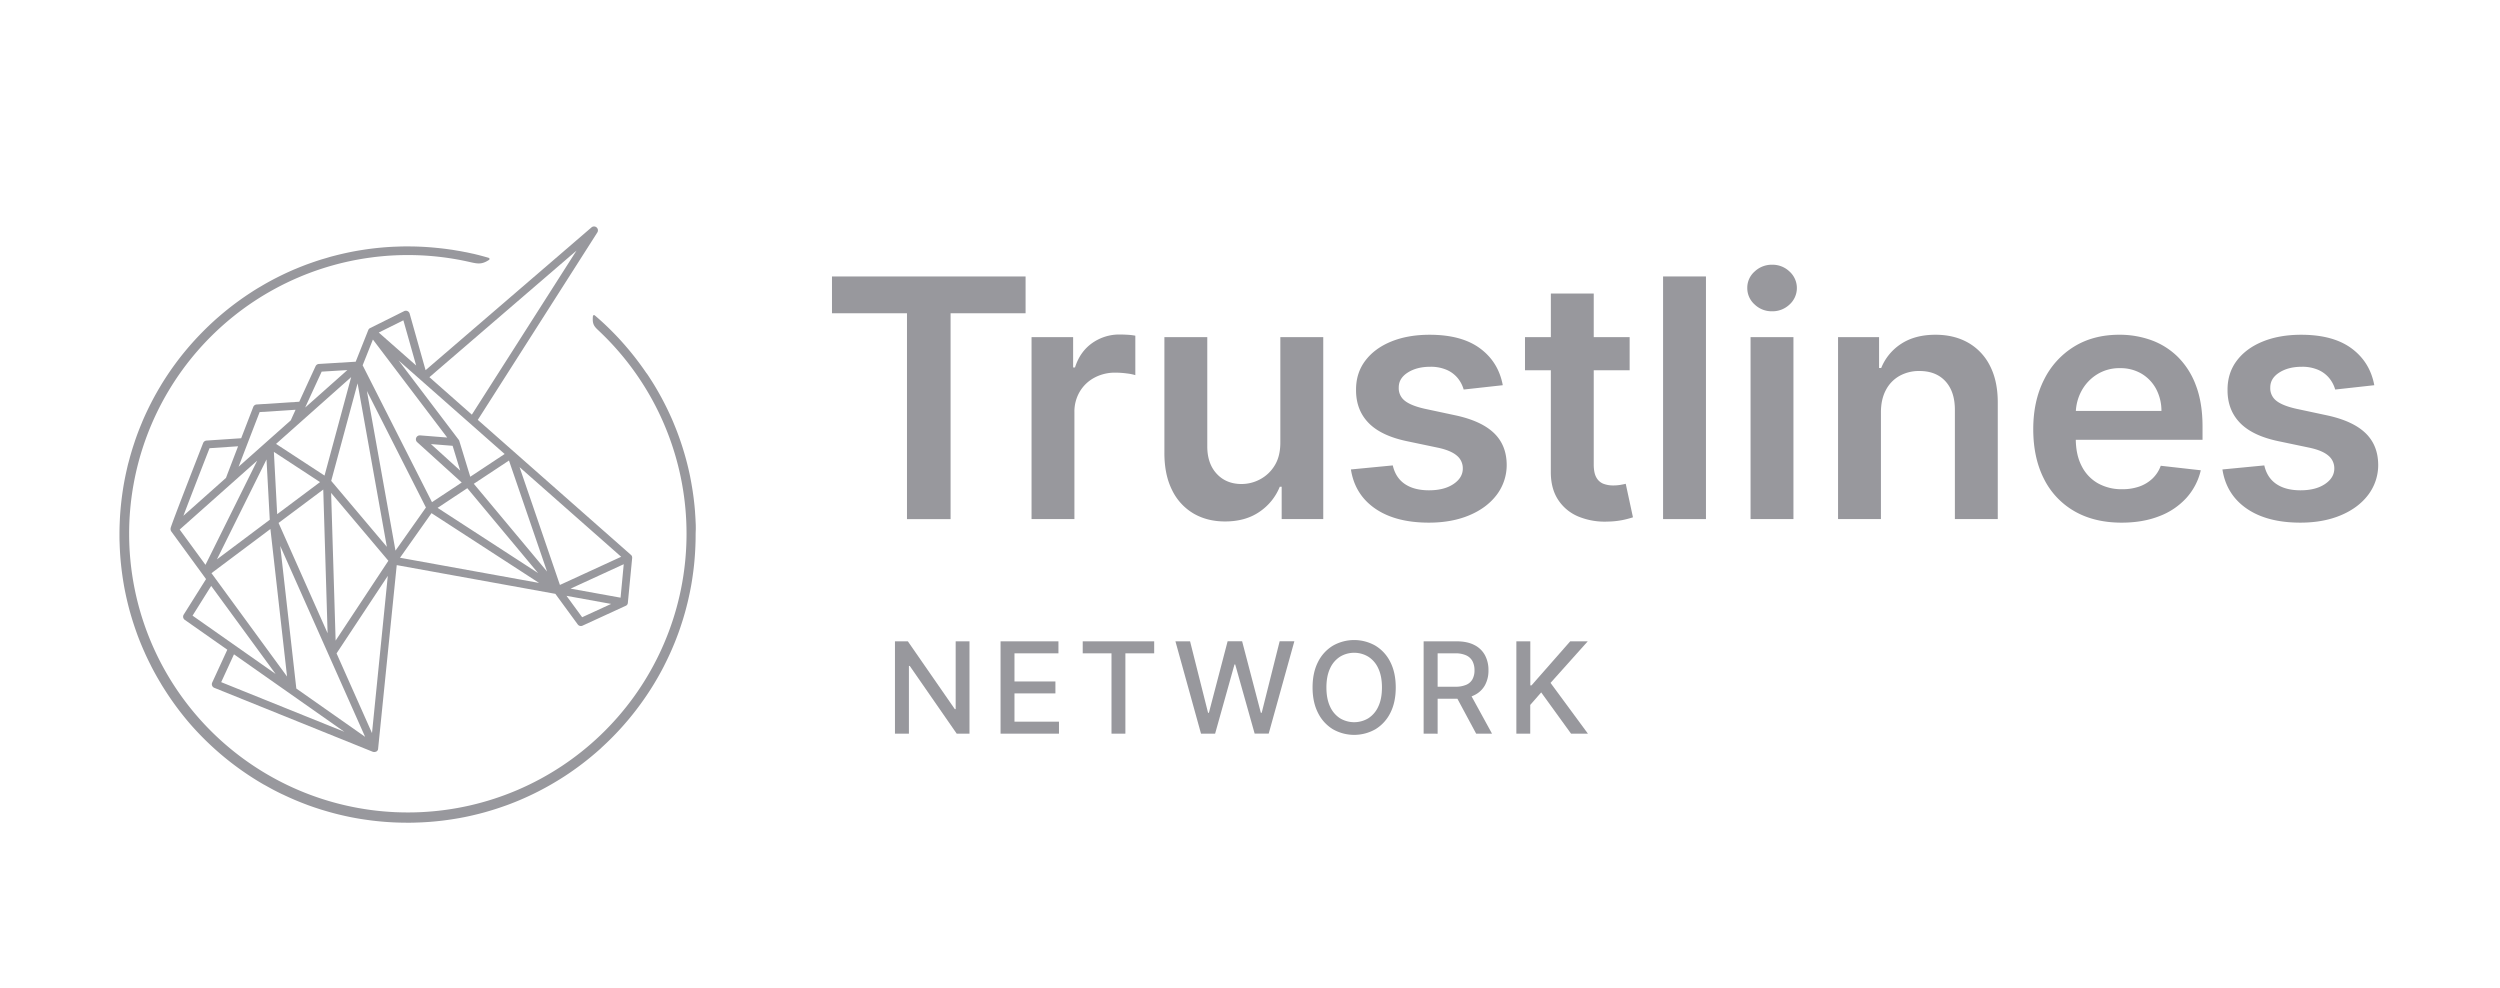 <svg xmlns="http://www.w3.org/2000/svg" viewBox="0 0 2150 850"><defs><style>.cls-1{fill:#98989d;}</style></defs><g id="Layer_10" data-name="Layer 10"><path class="cls-1" d="M598.38,453.48v-.17c0-2.05-.13-4.09-.23-6.08v-.33c-.1-1.92-.22-3.86-.38-5.95l0-.4c-.14-1.83-.31-3.74-.51-5.81l-.05-.5q-.3-2.85-.65-5.69l-.07-.57c-.25-1.88-.51-3.75-.78-5.56l-.1-.67c-.28-1.83-.59-3.65-.91-5.46l-.11-.69q-.49-2.7-1-5.37l-.15-.76c-.36-1.77-.75-3.53-1.15-5.28l-.17-.76q-.62-2.64-1.29-5.26l-.18-.69q-.67-2.61-1.41-5.21l-.21-.74c-.49-1.72-1-3.44-1.53-5.14l-.22-.72c-.58-1.85-1.12-3.51-1.65-5.07l-.26-.77c-.56-1.66-1.15-3.33-1.75-5l-.27-.72q-.91-2.5-1.89-5l-.27-.66c-.67-1.69-1.35-3.35-2-4.92l-.3-.72q-1-2.44-2.14-4.88l-.27-.6c-.74-1.64-1.5-3.26-2.28-4.88l-.27-.56c-.79-1.63-1.59-3.25-2.42-4.85l-.26-.51q-1.24-2.42-2.53-4.81l-.3-.53q-1.29-2.38-2.65-4.75l-.24-.42q-1.38-2.39-2.81-4.75l-.23-.38q-1.47-2.4-3-4.75l-.11-.18c-1-1.61-2.1-3.22-3.17-4.81L556,321c-1.17-1.72-2.23-3.25-3.23-4.65l-.07-.1a.28.28,0,0,0-.07-.09c-1.1-1.55-2.21-3.07-3.34-4.59l-.16-.21q-1.67-2.22-3.37-4.4l-.3-.39c-1.15-1.45-2.31-2.9-3.49-4.33l-.23-.28c-1.16-1.41-2.35-2.8-3.54-4.18l-.35-.42q-1.75-2-3.54-4l-.45-.51c-1.19-1.3-2.38-2.58-3.6-3.86l-.48-.5q-1.8-1.89-3.64-3.73l-.56-.57c-1.31-1.31-2.64-2.61-4-3.9a.46.46,0,0,0-.07-.07c-3.13-3-6.5-6-10-9a1,1,0,0,0-1-.16,1,1,0,0,0-.59.8c-.71,7.18,1.15,8.93,5.23,12.76l1.05,1a239.68,239.68,0,1,1-112.38-60.32c6.94,1.57,10.42,2.36,16.73-1.78a1,1,0,0,0,.42-1,1,1,0,0,0-.68-.77c-4.68-1.37-9.31-2.59-13.75-3.62l-.16,0c-1.86-.43-3.77-.84-5.85-1.27l-.21,0c-1.74-.36-3.67-.73-5.87-1.13l-.19,0c-2-.35-4-.69-5.94-1l-.2,0c-1.91-.29-3.94-.57-6-.84l-.13,0c-2.08-.26-4.14-.49-6.11-.69h-.14c-1.8-.19-3.77-.37-6.22-.56-6.28-.48-12.69-.72-19.06-.72-2.27,0-4.36,0-6.4.08s-4.32.14-6.37.24-4.17.24-6.31.4-4.1.34-6.28.56-4.14.45-6.22.71-4.13.55-6.19.87c-2.27.35-4.28.68-6.13,1-2.06.37-4.1.76-6.07,1.17s-4.07.86-6,1.31-4,.94-6,1.46-4,1-5.91,1.6-3.78,1.1-5.81,1.72l-.05,0c-1.8.56-3.7,1.17-5.79,1.88s-3.88,1.34-5.73,2-3.68,1.38-5.66,2.15-3.82,1.54-5.6,2.29l-.06,0c-1.82.76-3.66,1.57-5.47,2.39s-3.7,1.7-5.45,2.55-3.67,1.79-5.38,2.67c-3.46,1.77-7,3.7-10.55,5.73-1.66,1-3.38,2-5.11,3l0,0c-1.74,1.05-3.43,2.11-5,3.13l0,0a252.7,252.7,0,0,0-24.08,17.56c-1.64,1.36-3.13,2.62-4.55,3.85s-3,2.59-4.45,3.94c-5.83,5.31-11.49,11-16.82,16.83-1.3,1.42-2.62,2.92-3.95,4.45-1.2,1.38-2.45,2.86-3.81,4.5l0,0a249.41,249.41,0,0,0-17.56,24.08c-1.09,1.69-2.15,3.4-3.16,5.07l0,0c-1,1.74-2.07,3.46-3,5.11-2,3.48-3.93,7-5.72,10.54-.94,1.83-1.84,3.64-2.68,5.39s-1.71,3.59-2.55,5.45-1.63,3.66-2.39,5.46l0,.07c-.84,2-1.59,3.82-2.29,5.59s-1.46,3.78-2.15,5.67-1.38,3.83-2,5.73-1.31,3.95-1.88,5.79c-.62,2-1.21,4-1.74,5.86s-1,3.79-1.6,5.91-1,4-1.46,6-.91,4.06-1.31,6-.79,4-1.17,6.08-.69,4-1,6.13v0c-.29,1.93-.57,3.94-.86,6.15-.25,2-.49,4.09-.71,6.23s-.39,4.16-.56,6.28-.3,4.31-.39,6.31-.19,4.23-.25,6.36-.08,4.12-.08,6.4,0,4.37.08,6.4.14,4.27.25,6.36.22,4.09.39,6.32.35,4.2.56,6.27.46,4.24.71,6.23c.29,2.19.57,4.2.86,6.15v0c.33,2.19.67,4.19,1,6.13s.77,4.12,1.16,6.05v0c.4,1.93.84,4,1.31,6,.44,1.91.92,3.86,1.46,6s1.08,4.07,1.6,5.91,1.12,3.84,1.74,5.85c.57,1.84,1.19,3.73,1.88,5.79.64,1.9,1.32,3.83,2,5.73s1.42,3.81,2.15,5.67c1.43,3.63,3,7.35,4.69,11.06a.14.14,0,0,0,0,.06c1.63,3.6,3.38,7.23,5.2,10.79l0,.06c2.7,5.28,5.64,10.54,8.74,15.64l0,.05c1,1.69,2.09,3.39,3.16,5.07A249.35,249.35,0,0,0,163,622c1.28,1.47,2.59,3,3.9,4.4l.05.06a251,251,0,0,0,21.27,20.76c1.46,1.27,3,2.56,4.55,3.85a249.41,249.41,0,0,0,24.08,17.56l0,0c3.23,2.08,6.63,4.15,10.11,6.15l.07,0c3.59,2,7.13,4,10.54,5.72,1.76.9,3.55,1.79,5.31,2.63l.08,0c1.78.86,3.61,1.71,5.45,2.54,1.6.73,3.31,1.48,5.53,2.43,2,.83,3.8,1.58,5.6,2.28s3.57,1.38,5.66,2.16c1.94.7,3.87,1.38,5.73,2s3.87,1.29,5.79,1.88l.05,0c2.06.64,4,1.2,5.81,1.72s4,1.11,5.91,1.61,4.07,1,6,1.45,3.94.89,6,1.32c1.85.38,3.84.76,6.09,1.16,2,.36,4.1.71,6.13,1s4,.58,6.18.86,4.31.52,6.22.71c2.15.22,4.26.41,6.28.56,2.25.17,4.31.3,6.31.4s4.23.19,6.37.24,4.2.08,6.4.08,4.33,0,6.39-.08,4.29-.13,6.36-.24,4.07-.23,6.32-.4c2-.15,4.12-.34,6.27-.56,1.91-.19,3.95-.42,6.23-.71s4.22-.57,6.15-.86h0c2.05-.32,4.11-.66,6.13-1,2.25-.4,4.23-.78,6.08-1.16,2.33-.48,4.24-.9,6-1.32s3.88-.91,6-1.45c1.93-.5,3.91-1,5.91-1.61,1.83-.51,3.74-1.08,5.86-1.74,1.9-.59,3.85-1.22,5.79-1.88s3.77-1.3,5.73-2,3.93-1.47,5.66-2.15,3.62-1.45,5.6-2.29c2.22-.94,3.92-1.69,5.52-2.42,3.63-1.64,7.28-3.4,10.84-5.22,7.09-3.63,14.07-7.65,20.77-11.94,1.6-1,3.28-2.13,5-3.28a249.67,249.67,0,0,0,23.59-18.09l0,0c1.45-1.26,3-2.58,4.45-3.94l0-.06c1.37-1.24,2.77-2.55,4.3-4s2.87-2.77,4.26-4.16c1.54-1.54,2.9-2.94,4.15-4.25,2.74-2.87,5.43-5.83,8-8.81,1.3-1.5,2.6-3,3.84-4.54a251,251,0,0,0,17.56-24.08c4.3-6.7,8.31-13.68,11.94-20.76l0-.06c1.84-3.6,3.59-7.23,5.2-10.79a.08.08,0,0,1,0,0c1.65-3.67,3.23-7.39,4.68-11.07.73-1.84,1.45-3.75,2.16-5.67s1.36-3.8,2-5.73,1.3-3.91,1.89-5.79,1.2-4,1.74-5.85,1.09-3.94,1.59-5.91,1-3.83,1.47-6,.91-4.07,1.31-6v0c.4-1.94.79-4,1.17-6.05s.71-4.16,1-6.13v0c.29-1.9.58-3.92.86-6.15.26-2,.49-4,.72-6.23s.4-4.27.55-6.27.3-4.25.4-6.32.19-4.18.25-6.36.08-4.22.08-6.4S598.43,455.51,598.38,453.48Z"/><path class="cls-1" d="M543.65,479.88a4,4,0,0,0,0-.49c0-.08,0-.17,0-.26a4.07,4.07,0,0,0-.14-.51c0-.07,0-.14-.06-.19l0-.11a1.92,1.92,0,0,0-.18-.31l-.06-.1-.08-.14a3.35,3.35,0,0,0-.47-.52v0L410.91,361.09l102.81-161.2a3.36,3.36,0,0,0-5-4.36L366,318.35l-13.71-48.67a3.36,3.36,0,0,0-4.74-2.1l-29.21,14.56-.07,0-.13.08-.17.11a1.23,1.23,0,0,0-.22.15l-.1.08a1.72,1.72,0,0,0-.18.16l-.08.08-.13.14a.82.82,0,0,0-.12.16l-.17.23a.8.8,0,0,0-.09.14,1.25,1.25,0,0,0-.11.23l0,.06-.07.14-10.8,27.17L274.23,313a3.4,3.4,0,0,0-2.86,2c-.68,1.48-6.86,14.82-14,30.49l-36.65,2.36a3.36,3.36,0,0,0-2.92,2.14c-.42,1.1-5.21,13.48-10.38,26.9l-29.8,2A3.39,3.39,0,0,0,174.7,381c-6.08,15.57-26.06,66.81-27.87,72.8l-.08.31a1.69,1.69,0,0,0-.05.24c0,.13,0,.26,0,.43v.09a3.28,3.28,0,0,0,0,.52.53.53,0,0,0,0,.12,3.78,3.78,0,0,0,.13.47,1.42,1.42,0,0,0,0,.16c.05.12.11.23.17.35a2.25,2.25,0,0,0,.12.21l0,.06.08.13,30,41.12-19.2,30.53a3.36,3.36,0,0,0,.91,4.54l36.58,25.68-13,28.25a3.39,3.39,0,0,0-.06,2.65,3.32,3.32,0,0,0,1.86,1.87l136.29,55,.1,0a3.31,3.31,0,0,0,.42.12l.06,0a2.57,2.57,0,0,0,.61.07H322a3,3,0,0,0,.63-.07,2,2,0,0,0,.35-.09l.15-.05a.9.9,0,0,0,.23-.08l.09,0,.15-.09a.42.42,0,0,0,.14-.06l.09-.07.13-.1a3,3,0,0,0,.32-.25l.11-.11a1.22,1.22,0,0,0,.15-.17l.07-.09a1.07,1.07,0,0,0,.14-.16l0-.06.06-.08a1.38,1.38,0,0,0,.08-.17,2.74,2.74,0,0,0,.19-.39l0-.08s0-.1,0-.2a3.22,3.22,0,0,0,.11-.49l0-.08L341.19,486l136.41,24.7L496.85,537a3.34,3.34,0,0,0,4.11,1.07L538.09,521c.06,0,.1,0,.09,0a3.41,3.41,0,0,0,.57-.36l.18-.15a3.37,3.37,0,0,0,.44-.47l.09-.12a3.29,3.29,0,0,0,.37-.69s0-.09,0-.14l-.48-.12.5.06a3.11,3.11,0,0,0,.11-.41.76.76,0,0,0,0-.15l0-.09L543.65,480A.85.85,0,0,0,543.65,479.88ZM262.45,350.49c6.5-14.25,12.33-26.85,14.19-30.89l22.06-1.33Zm106.84-26.12,126.5-108.86-90,141.08ZM470.47,491.53l-63-75.48,30.24-20ZM325.74,286l21.16-10.54,11,38.87Zm50.6,150.76,25.54-16.92,60.86,73Zm18.15-58.54-51.72-68.24L434,390.44,404.43,410,395,379.18a2.87,2.87,0,0,0-.16-.39l0-.08a4.19,4.19,0,0,0-.29-.49Zm-23.89,3.69,18.65,1.48,6.51,21.31Zm-9.3-7.48a3.36,3.36,0,0,0-2.52,5.84l38.29,34.69L371.5,431.85,311.87,314.16,320.7,292l63.89,84.28ZM463.59,501.32,344,479.66l27.09-38.35ZM334,482.27l-45.36,68.64-3.87-127ZM296.13,629.35l-105.9-42.7,11-23.93ZM154.52,455.42l66.65-59.24-44.46,89.58Zm3.2-11.84c5.64-14.87,15.48-40.23,22.47-58.12l24.56-1.67C198.91,399,195.4,408.14,194.34,411Zm47.47-42.19c4.8-12.54,12.38-32.19,18.1-47l30.9-2c-1.37,3-2.76,6.06-4.12,9.09Zm-18.64,79.66,42.65-85.93L232,447Zm46-26.11,14.31,126.88-65-88.91Zm5.82-12.76-2.84-53.58,39.7,26ZM281.74,544.6l-42.18-94.87L278,421ZM237.4,381.75,302,324.32,279.1,409ZM181.62,503.88,237,579.59l-71.41-50.14ZM314,633.68l-59.16-41.54L241,469.54ZM284.84,413.56l22.68-83.89L332.7,470.28Zm48.67,81.68L319.92,630.46l-30.48-68.55Zm32.78-58.79-26.18,37.08L315.53,336.25Zm167.92,42.38-52.68,24.22L446.82,401.73Zm2.2,6.39L533.69,514l-43-7.78Zm-10.83,34.15-24.93,11.45-13.45-18.4ZM318.31,282.71ZM147.22,454.26Zm0,1.18Z"/><path class="cls-1" d="M715.5,269.43V237.75H882v31.68h-64.5v177H780v-177Z"/><path class="cls-1" d="M887.13,446.42V289.92h35.76V316h1.62q4.29-13.54,14.74-20.94a40.28,40.28,0,0,1,23.89-7.38q3,0,6.87.24a52.17,52.17,0,0,1,6.37.77v33.93a40.07,40.07,0,0,0-7.39-1.47,75.1,75.1,0,0,0-9.73-.67,37.29,37.29,0,0,0-18.08,4.33,32.28,32.28,0,0,0-12.58,12A33.62,33.62,0,0,0,924,354.42v92Z"/><path class="cls-1" d="M1101.09,380.59V289.92H1138v156.5h-35.76V418.6h-1.64a47.16,47.16,0,0,1-17.37,21.5q-12.08,8.36-29.7,8.35-15.39,0-27.15-6.87A47,47,0,0,1,1008,421.5q-6.63-13.19-6.62-31.94V289.92h36.88v93.94q0,14.86,8.15,23.63t21.4,8.76a33.79,33.79,0,0,0,15.79-4,32.42,32.42,0,0,0,12.58-11.88Q1101.09,392.52,1101.09,380.59Z"/><path class="cls-1" d="M1292.39,331.28,1258.76,335a27.52,27.52,0,0,0-4.93-9.58,25.36,25.36,0,0,0-9.43-7.23,34.2,34.2,0,0,0-14.47-2.76q-11.52,0-19.31,5t-7.69,12.93a13.53,13.53,0,0,0,5,11.12q5.15,4.27,17.07,7l26.7,5.71q22.2,4.79,33.06,15.19t11,27.2a42.47,42.47,0,0,1-8.61,26q-8.51,11.25-23.58,17.57t-34.65,6.33q-28.73,0-46.25-12.08t-20.89-33.67l36-3.47q2.44,10.61,10.39,16t20.69,5.41q13.15,0,21.15-5.41t8-13.34a14,14,0,0,0-5.15-11.11q-5.13-4.38-15.94-6.73l-26.69-5.6q-22.53-4.67-33.32-15.84t-10.7-28.27q-.11-14.46,7.9-25.12t22.3-16.51q14.33-5.85,33.07-5.85,27.51,0,43.35,11.71T1292.39,331.28Z"/><path class="cls-1" d="M1401.49,289.92v28.52h-90V289.92Zm-67.75-37.49h36.87V399.34q0,7.44,2.3,11.36a11.81,11.81,0,0,0,6.07,5.36,23.41,23.41,0,0,0,8.35,1.42,37,37,0,0,0,6.37-.51c1.94-.34,3.41-.64,4.43-.91l6.21,28.82a81.34,81.34,0,0,1-8.4,2.25,70.06,70.06,0,0,1-13.3,1.43,59.45,59.45,0,0,1-25-4.24,38.21,38.21,0,0,1-17.58-14.41q-6.48-9.78-6.36-24.46Z"/><path class="cls-1" d="M1467.12,237.75V446.42h-36.88V237.75Z"/><path class="cls-1" d="M1523.92,267.71a21.15,21.15,0,0,1-15-5.92,18.78,18.78,0,0,1-6.26-14.16,18.55,18.55,0,0,1,6.31-14.11,21.41,21.41,0,0,1,15.08-5.86,21.14,21.14,0,0,1,15,5.91,19.09,19.09,0,0,1,0,28.27A21.31,21.31,0,0,1,1523.92,267.71Zm-18.44,178.71V289.92h36.88v156.5Z"/><path class="cls-1" d="M1617.6,354.72v91.7h-36.88V289.92H1616V316.5h1.83a44.58,44.58,0,0,1,17.27-20.88q11.87-7.74,29.39-7.74,16.2,0,28.28,6.93a46.9,46.9,0,0,1,18.74,20.07q6.67,13.14,6.57,31.88v99.66h-36.88V352.48q0-15.71-8.1-24.56t-22.36-8.86a34.38,34.38,0,0,0-17.17,4.22,29.56,29.56,0,0,0-11.72,12.18Q1617.6,343.41,1617.6,354.72Z"/><path class="cls-1" d="M1824.61,449.48q-23.53,0-40.61-9.84a65.85,65.85,0,0,1-26.24-27.91q-9.16-18.09-9.16-42.65,0-24.15,9.22-42.44a69.4,69.4,0,0,1,25.83-28.52q16.61-10.25,39-10.24a80.25,80.25,0,0,1,27.36,4.63,63,63,0,0,1,22.82,14.32,67.2,67.2,0,0,1,15.64,24.61q5.71,14.93,5.71,35.5v11.31H1765.92V353.39h92.92a40.13,40.13,0,0,0-4.58-18.9,33.79,33.79,0,0,0-12.48-13.09,35.55,35.55,0,0,0-18.6-4.79,36.17,36.17,0,0,0-19.86,5.45,38,38,0,0,0-13.3,14.26,41,41,0,0,0-4.84,19.31v21.71q0,13.65,5,23.38a35.17,35.17,0,0,0,13.95,14.87,41.5,41.5,0,0,0,21,5.14,43.76,43.76,0,0,0,14.57-2.28,31.74,31.74,0,0,0,11.3-6.78,28.28,28.28,0,0,0,7.24-11.11l34.44,3.88a53.57,53.57,0,0,1-12.38,23.78A60.14,60.14,0,0,1,1857,443.91Q1842.84,449.48,1824.61,449.48Z"/><path class="cls-1" d="M2041.89,331.28,2008.27,335a27.55,27.55,0,0,0-4.94-9.58,25.36,25.36,0,0,0-9.43-7.23,34.16,34.16,0,0,0-14.46-2.76q-11.54,0-19.31,5t-7.7,12.93a13.54,13.54,0,0,0,5,11.12q5.13,4.27,17.07,7l26.69,5.71q22.21,4.79,33.06,15.19t11,27.2a42.41,42.41,0,0,1-8.61,26q-8.51,11.25-23.58,17.57t-34.65,6.33q-28.73,0-46.25-12.08t-20.88-33.67l36-3.47q2.44,10.61,10.39,16t20.69,5.41q13.14,0,21.14-5.41t8-13.34a14,14,0,0,0-5.15-11.11q-5.14-4.38-15.94-6.73l-26.7-5.6q-22.53-4.67-33.32-15.84t-10.7-28.27q-.09-14.46,7.9-25.12t22.31-16.51q14.33-5.85,33.06-5.85,27.51,0,43.36,11.71T2041.89,331.28Z"/><path class="cls-1" d="M833.76,551.54v79.4h-11l-40.36-58.23h-.74v58.23h-12v-79.4h11.09l40.39,58.31h.74V551.54Z"/><path class="cls-1" d="M860.48,630.94v-79.4h49.78v10.31H872.45v24.2h35.21v10.27H872.45v24.31h38.27v10.31Z"/><path class="cls-1" d="M931.14,561.85V551.54H992.6v10.31H967.83v69.09H955.89V561.85Z"/><path class="cls-1" d="M1032.87,630.94l-22-79.4h12.59L1038.93,613h.73l16.09-61.49h12.48l16.1,61.52h.73l15.44-61.52h12.64l-22.06,79.4H1079l-16.72-59.47h-.62L1045,630.94Z"/><path class="cls-1" d="M1200.34,591.24q0,12.72-4.65,21.85a34,34,0,0,1-12.74,14,36.9,36.9,0,0,1-36.75,0,34.17,34.17,0,0,1-12.74-14.07q-4.65-9.13-4.65-21.82t4.65-21.85a34.06,34.06,0,0,1,12.74-14,36.84,36.84,0,0,1,36.75,0,33.93,33.93,0,0,1,12.74,14Q1200.34,578.53,1200.34,591.24Zm-11.86,0q0-9.69-3.12-16.35a23.22,23.22,0,0,0-8.53-10.07,23.51,23.51,0,0,0-24.49,0,23.25,23.25,0,0,0-8.51,10.07q-3.12,6.66-3.11,16.35t3.11,16.34a23.36,23.36,0,0,0,8.51,10.09,23.63,23.63,0,0,0,24.49,0,23.33,23.33,0,0,0,8.53-10.09Q1188.48,600.93,1188.48,591.24Z"/><path class="cls-1" d="M1224.32,630.94v-79.4h28.3q9.23,0,15.33,3.18a21,21,0,0,1,9.13,8.78,26.72,26.72,0,0,1,3,12.92,26.09,26.09,0,0,1-3,12.83,20.66,20.66,0,0,1-9.15,8.58q-6.09,3.06-15.33,3.07h-21.44V590.58h20.36a23,23,0,0,0,9.47-1.67,11,11,0,0,0,5.38-4.85,16,16,0,0,0,1.7-7.64,16.73,16.73,0,0,0-1.72-7.79,11.52,11.52,0,0,0-5.39-5,22.24,22.24,0,0,0-9.6-1.77h-15v69.13Zm39.19-35.82,19.62,35.82h-13.64l-19.24-35.82Z"/><path class="cls-1" d="M1304.07,630.94v-79.4h12v37.91h1l33.31-37.91h15.08l-32,35.75,32.15,43.65H1351.1l-25.67-35.47L1316,606.24v24.7Z"/></g></svg>